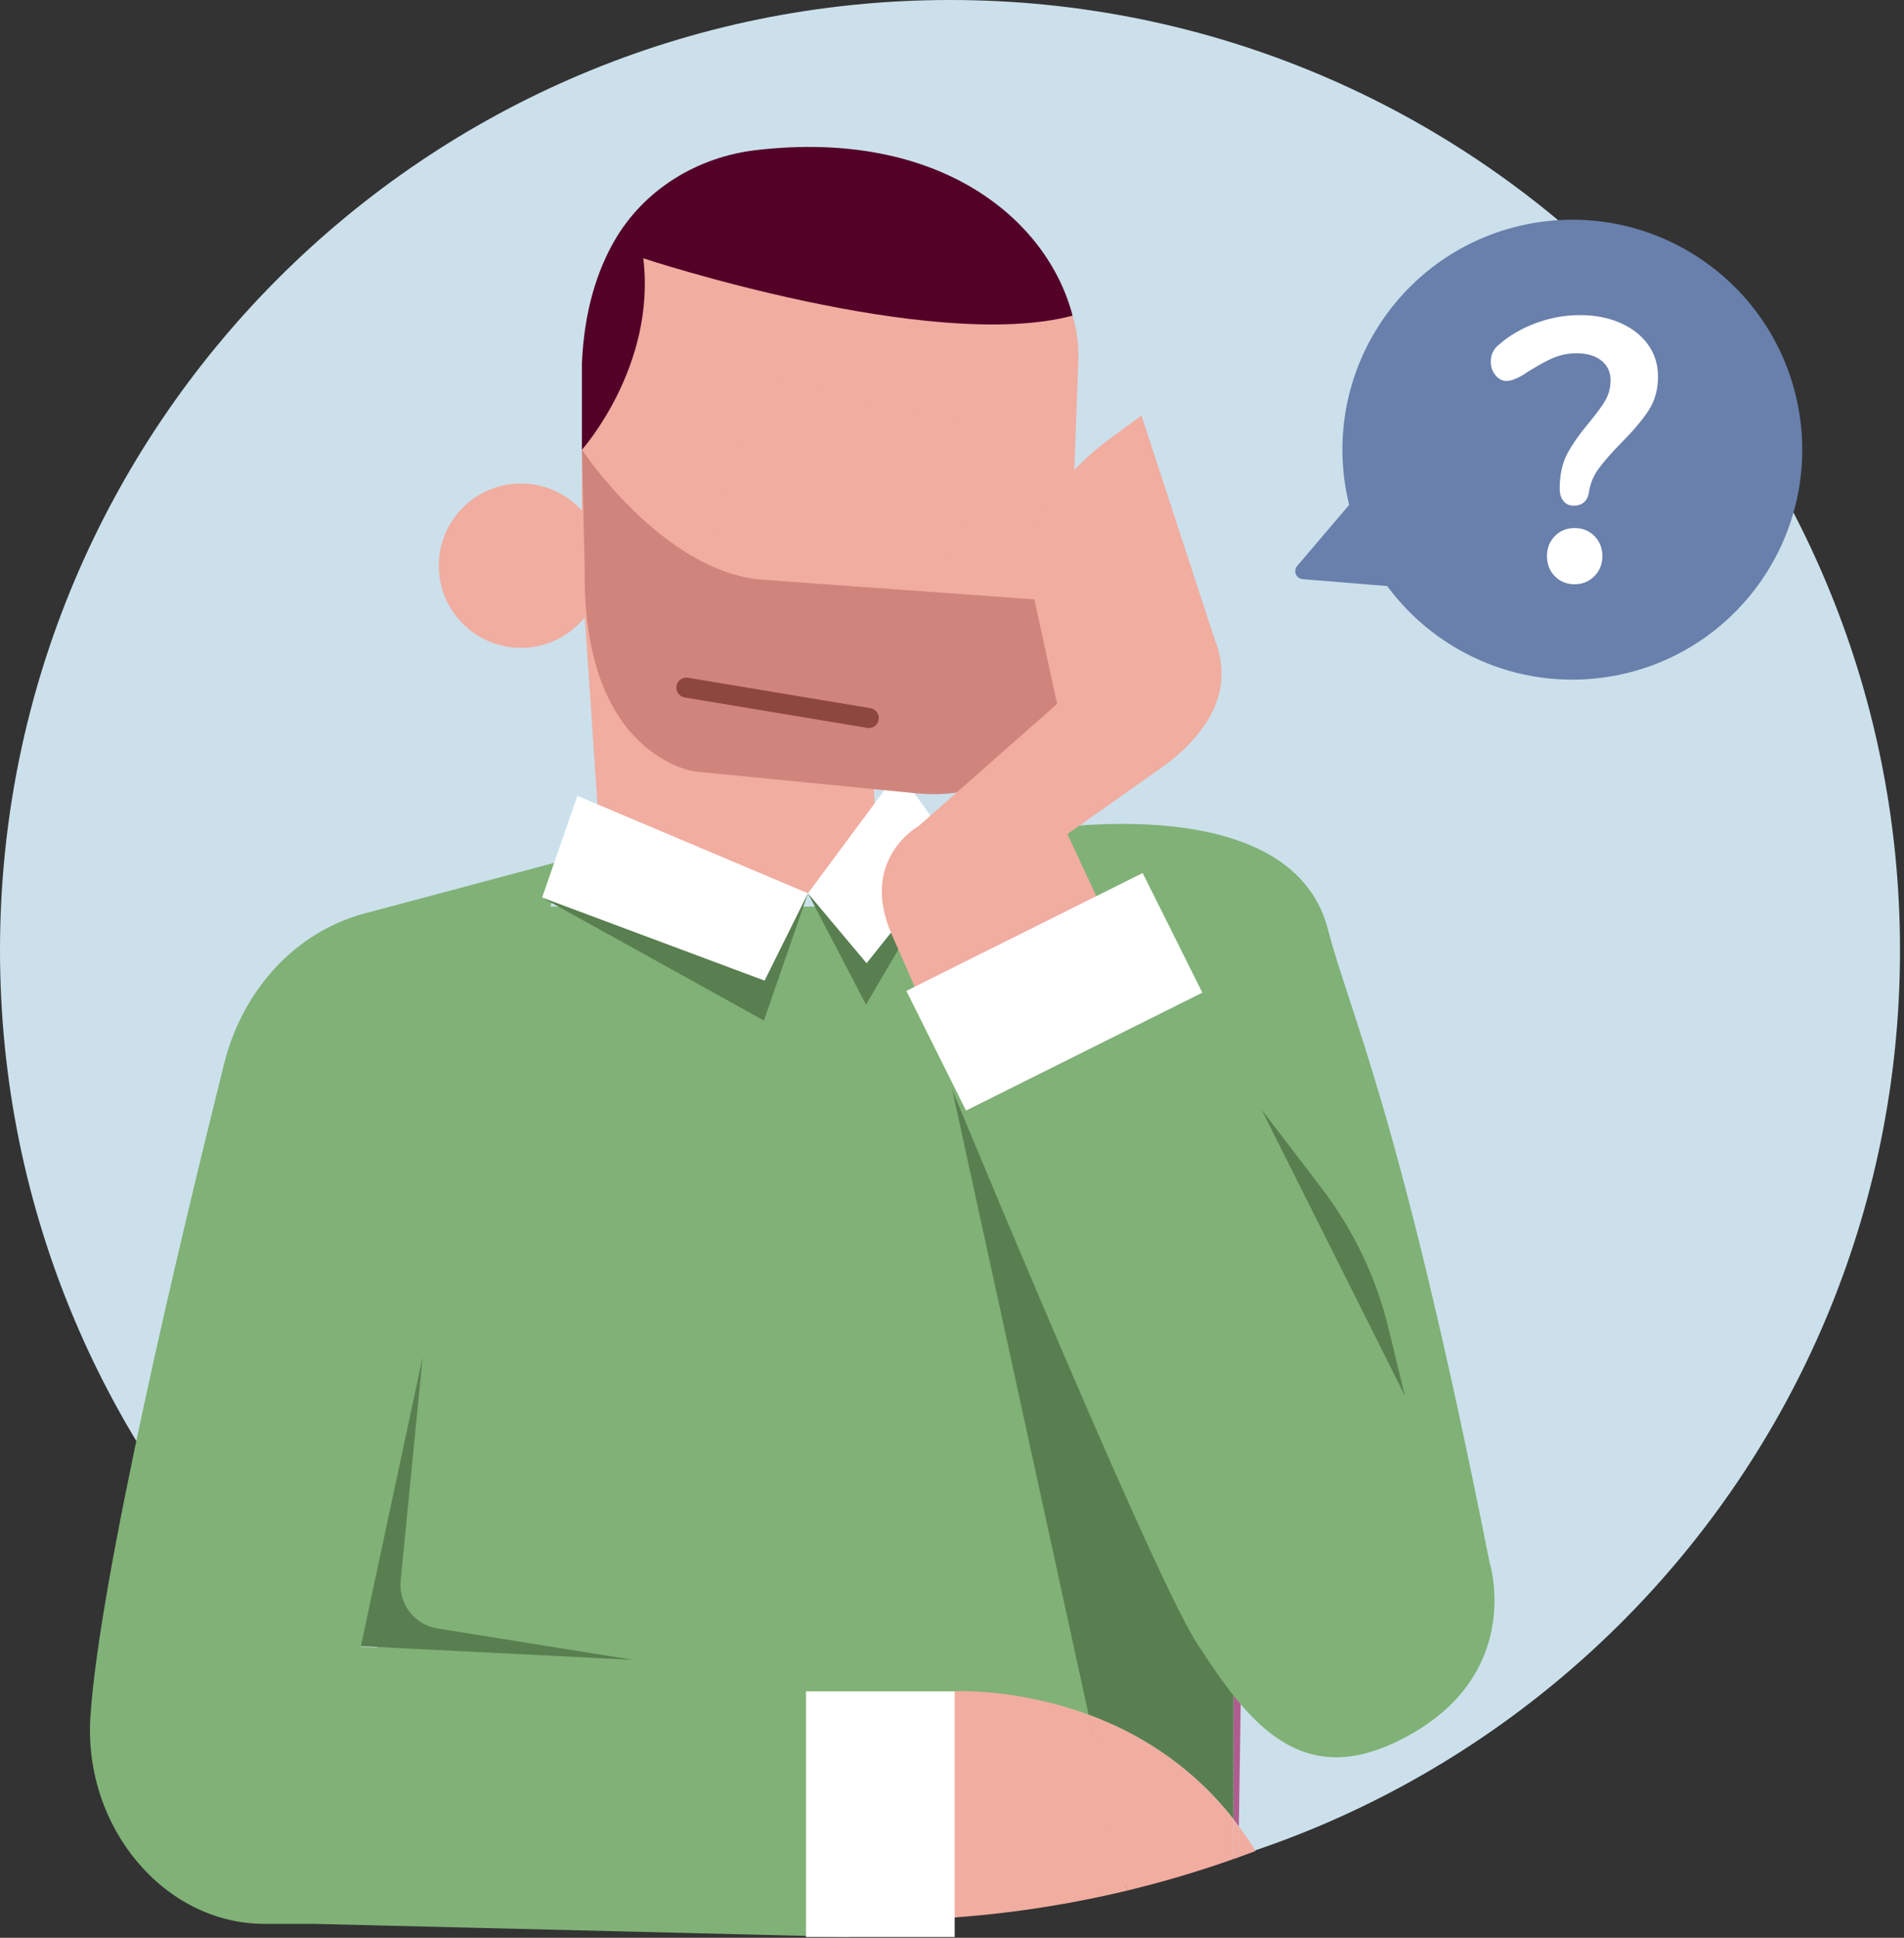<svg width="286" height="291" viewBox="0 0 286 291" fill="none" xmlns="http://www.w3.org/2000/svg">
<rect x="0" y="0" width="286" height="291" fill="#333333" stroke="none"/>
<g clip-path="url(#clip0_6083_14755)">
<path d="M142.7 285.4C221.51 285.4 285.4 221.51 285.4 142.7C285.4 63.89 221.51 0 142.7 0C63.89 0 0 63.89 0 142.7C0 221.51 63.89 285.4 142.7 285.4Z" fill="#CBE0EB"/>
<path d="M270.14 61.27C266.68 42.52 248.68 30.12 229.92 33.57C211.17 37.03 198.77 55.03 202.22 73.79C202.35 74.48 202.5 75.15 202.66 75.82L194.85 84.99C194.21 85.74 194.69 86.89 195.67 86.97L208.37 88.01C215.97 98.31 229.01 103.96 242.44 101.49C261.19 98.03 273.59 80.03 270.14 61.27Z" fill="#6880AB"/>
<path d="M160.51 45.67C160.01 44.42 159.36 43.01 158.54 41.51C137.28 47.17 96.62 38.78 96.62 38.78C96.07 49.13 87.4 60.6 87.4 60.6V86.25L90.81 114.52L137.62 119.13C148.29 119.87 153.08 115.18 155.5 112.11C160.36 105.94 160.42 96.15 160.42 96.15L161.98 54.21C162.09 51.29 161.59 48.38 160.5 45.66L160.51 45.67Z" fill="#F1ADA0"/>
<path d="M161.11 47.39C157.34 32.94 141.17 19.33 113.59 22.54C104.79 23.56 96.79 28.41 92.34 36.08C89.74 40.57 87.75 46.57 87.41 54.57V67.54C87.41 67.54 98.59 55.04 96.63 38.79C96.63 38.79 139.85 53.06 161.12 47.4L161.11 47.39Z" fill="#540127"/>
<path d="M185.28 136.15H66.1L54.36 273.79C65.27 279.71 76.95 284.39 89.19 287.68C92.26 287.93 95.34 288.1 98.45 288.22C110.87 288.73 123.3 288.58 135.73 288.38C134.06 279.71 136.45 270.47 136.45 270.47L143.34 258.81C143.34 258.81 156.85 257.64 167.76 261.68L144.96 169.84L185.27 253.93V136.14L185.28 136.15Z" fill="#80B176"/>
<path d="M186.09 274.27L186.43 251.52L185.27 249.11V273.2C185.55 273.55 185.81 273.92 186.08 274.28L186.09 274.27Z" fill="#AF5D8E"/>
<path d="M163.52 257.5C170.8 260.19 178.8 264.93 185.28 273.19V249.1L141.98 158.78L163.52 257.5Z" fill="#597F50"/>
<path d="M186.02 278.92C186.88 278.61 187.74 278.29 188.6 277.97C187.8 276.66 186.96 275.45 186.09 274.28L186.02 278.92Z" fill="#F1ADA0"/>
<path d="M163.52 257.5C152.61 253.46 143.35 253.98 143.35 253.98L136.46 265.64C136.46 265.64 133.08 278.66 137.15 288.29C148.18 287.9 158.93 286.41 169.29 283.92L163.53 257.5H163.52Z" fill="#F1ADA0"/>
<path d="M185.28 279.19C185.53 279.1 185.77 279.01 186.02 278.92L186.09 274.28C185.82 273.92 185.55 273.55 185.28 273.2V279.2V279.19Z" fill="#F1ADA0"/>
<path d="M163.52 257.5L169.28 283.92C174.72 282.61 180.06 281.03 185.27 279.18V273.18C178.79 264.92 170.79 260.19 163.51 257.49L163.52 257.5Z" fill="#F1ADA0"/>
<path d="M113.99 56.83L100.18 106.04L133.33 115.02L148.85 63.92L113.99 56.83Z" fill="#F1ADA0"/>
<path d="M211.02 209.58L172.77 133.39L138.1 151.74C138.1 151.74 172.44 235.41 179.78 246.75C187.12 258.09 194.9 268.69 209.69 261.6C229.37 252.17 223.74 234.6 223.74 234.6C210.28 166.76 202.83 152.53 199.47 139.56C193.71 117.29 153.41 125.03 153.41 125.03" fill="#80B176"/>
<path d="M65.45 196.77L54.19 247.3L121.94 250.92L127.49 290.88L47.09 288.91H39.71C24.67 288.91 12.49 274.38 13.58 257.78C14.96 236.95 26.89 186.89 33.65 159.8C36.46 148.55 44.42 139.98 54.65 137.21L84.65 129.2" fill="#80B176"/>
<path d="M87.41 86.25L90.59 133.4L132.11 134.31L129.64 87.46L87.41 86.25Z" fill="#F1ADA0"/>
<path d="M81.43 134.79L114.75 153.26L121.36 134.15L130.08 150.86L143.63 127.8L121.36 134.15L81.43 134.79Z" fill="#597F50"/>
<path d="M121.36 134.15L114.85 147.26L81.43 134.79L86.73 119.51L121.36 134.15Z" fill="white"/>
<path d="M134.94 115.85L121.36 134.15L130.17 144.65L143.63 127.8L134.94 115.85Z" fill="white"/>
<path d="M78.25 97.29C85.065 97.29 90.59 91.765 90.59 84.95C90.59 78.135 85.065 72.61 78.25 72.61C71.435 72.61 65.91 78.135 65.91 84.95C65.91 91.765 71.435 97.29 78.25 97.29Z" fill="#F1ADA0"/>
<path d="M87.41 67.54C87.41 67.54 99.43 85.66 114.25 87.04L160.64 90.39L159.69 102.32C159.69 102.32 156.94 121.03 137.63 119.13L104.43 115.86C104.43 115.86 87.41 113.77 87.83 85.44L87.41 67.54Z" fill="#D0857C"/>
<path d="M182.58 96.39L171.46 62.39L165.64 66.68C151.43 78.15 154.84 87.57 154.84 87.57L158.79 105.71L137.96 124.07C137.96 124.07 128.93 129.04 134.01 140.48C136.33 145.71 137.26 147.88 137.59 148.7L165.1 135.48L160.34 125.26L174.61 115.18C181.35 110.41 182.75 105.35 182.75 105.35C184.49 100.82 182.59 96.39 182.59 96.39H182.58Z" fill="#F1ADA0"/>
<path d="M137.58 148.7L137.51 148.73C137.51 148.73 137.97 149.67 137.58 148.7Z" fill="#F1ADA0"/>
<path d="M63.49 203.74L60.18 237.38C59.84 240.85 62.26 244 65.71 244.55L95.14 249.27L54.2 247.21L63.5 203.73L63.49 203.74Z" fill="#597F50"/>
<path d="M189.53 166.68L211.02 209.58L208.56 199.45C206.71 191.83 203.29 184.69 198.54 178.46L189.54 166.68H189.53Z" fill="#597F50"/>
<path d="M234.87 75.26C234.48 74.81 234.28 74.19 234.28 73.41C234.28 71.35 234.65 69.61 235.4 68.18C236.15 66.76 237.24 65.2 238.66 63.51C239.78 62.16 240.61 61.04 241.13 60.14C241.65 59.24 241.92 58.23 241.92 57.1C241.92 55.86 241.46 54.88 240.54 54.15C239.62 53.42 238.38 53.05 236.8 53.05C235.45 53.05 234.16 53.34 232.92 53.92C231.68 54.5 230.24 55.33 228.59 56.42C227.65 56.95 226.88 57.21 226.29 57.21C225.65 57.21 225.1 56.92 224.63 56.34C224.16 55.76 223.93 55.08 223.93 54.29C223.93 53.2 224.38 52.32 225.28 51.65C226.85 50.3 228.71 49.24 230.84 48.47C232.98 47.7 235.13 47.32 237.3 47.32C239.59 47.32 241.62 47.71 243.4 48.5C245.18 49.29 246.57 50.37 247.56 51.76C248.55 53.15 249.05 54.74 249.05 56.54C249.05 58.49 248.58 60.18 247.64 61.63C246.7 63.07 245.34 64.69 243.54 66.49C242 68.06 240.85 69.38 240.08 70.45C239.31 71.52 238.83 72.73 238.65 74.08C238.54 74.68 238.28 75.14 237.89 75.46C237.5 75.78 237 75.94 236.4 75.94C235.76 75.94 235.25 75.72 234.85 75.27L234.87 75.26ZM233.55 86.53C232.76 85.72 232.37 84.72 232.37 83.52C232.37 82.32 232.76 81.32 233.55 80.51C234.34 79.7 235.33 79.3 236.53 79.3C237.73 79.3 238.72 79.7 239.51 80.51C240.3 81.32 240.69 82.32 240.69 83.52C240.69 84.72 240.29 85.72 239.48 86.53C238.67 87.34 237.69 87.74 236.53 87.74C235.37 87.74 234.34 87.34 233.55 86.53Z" fill="white"/>
<path d="M143.4 253.99H121.07V290.88H143.4V253.99Z" fill="white"/>
<path d="M180.604 149.069L171.642 131.101L136.143 148.808L145.105 166.776L180.604 149.069Z" fill="white"/>
<path d="M103.1 103.26L130.5 107.83" stroke="#8E473D" stroke-width="3" stroke-miterlimit="10" stroke-linecap="round"/>
</g>
<defs>
<clipPath id="clip0_6083_14755">
<rect width="285.4" height="290.88" fill="white"/>
</clipPath>
</defs>
</svg>
